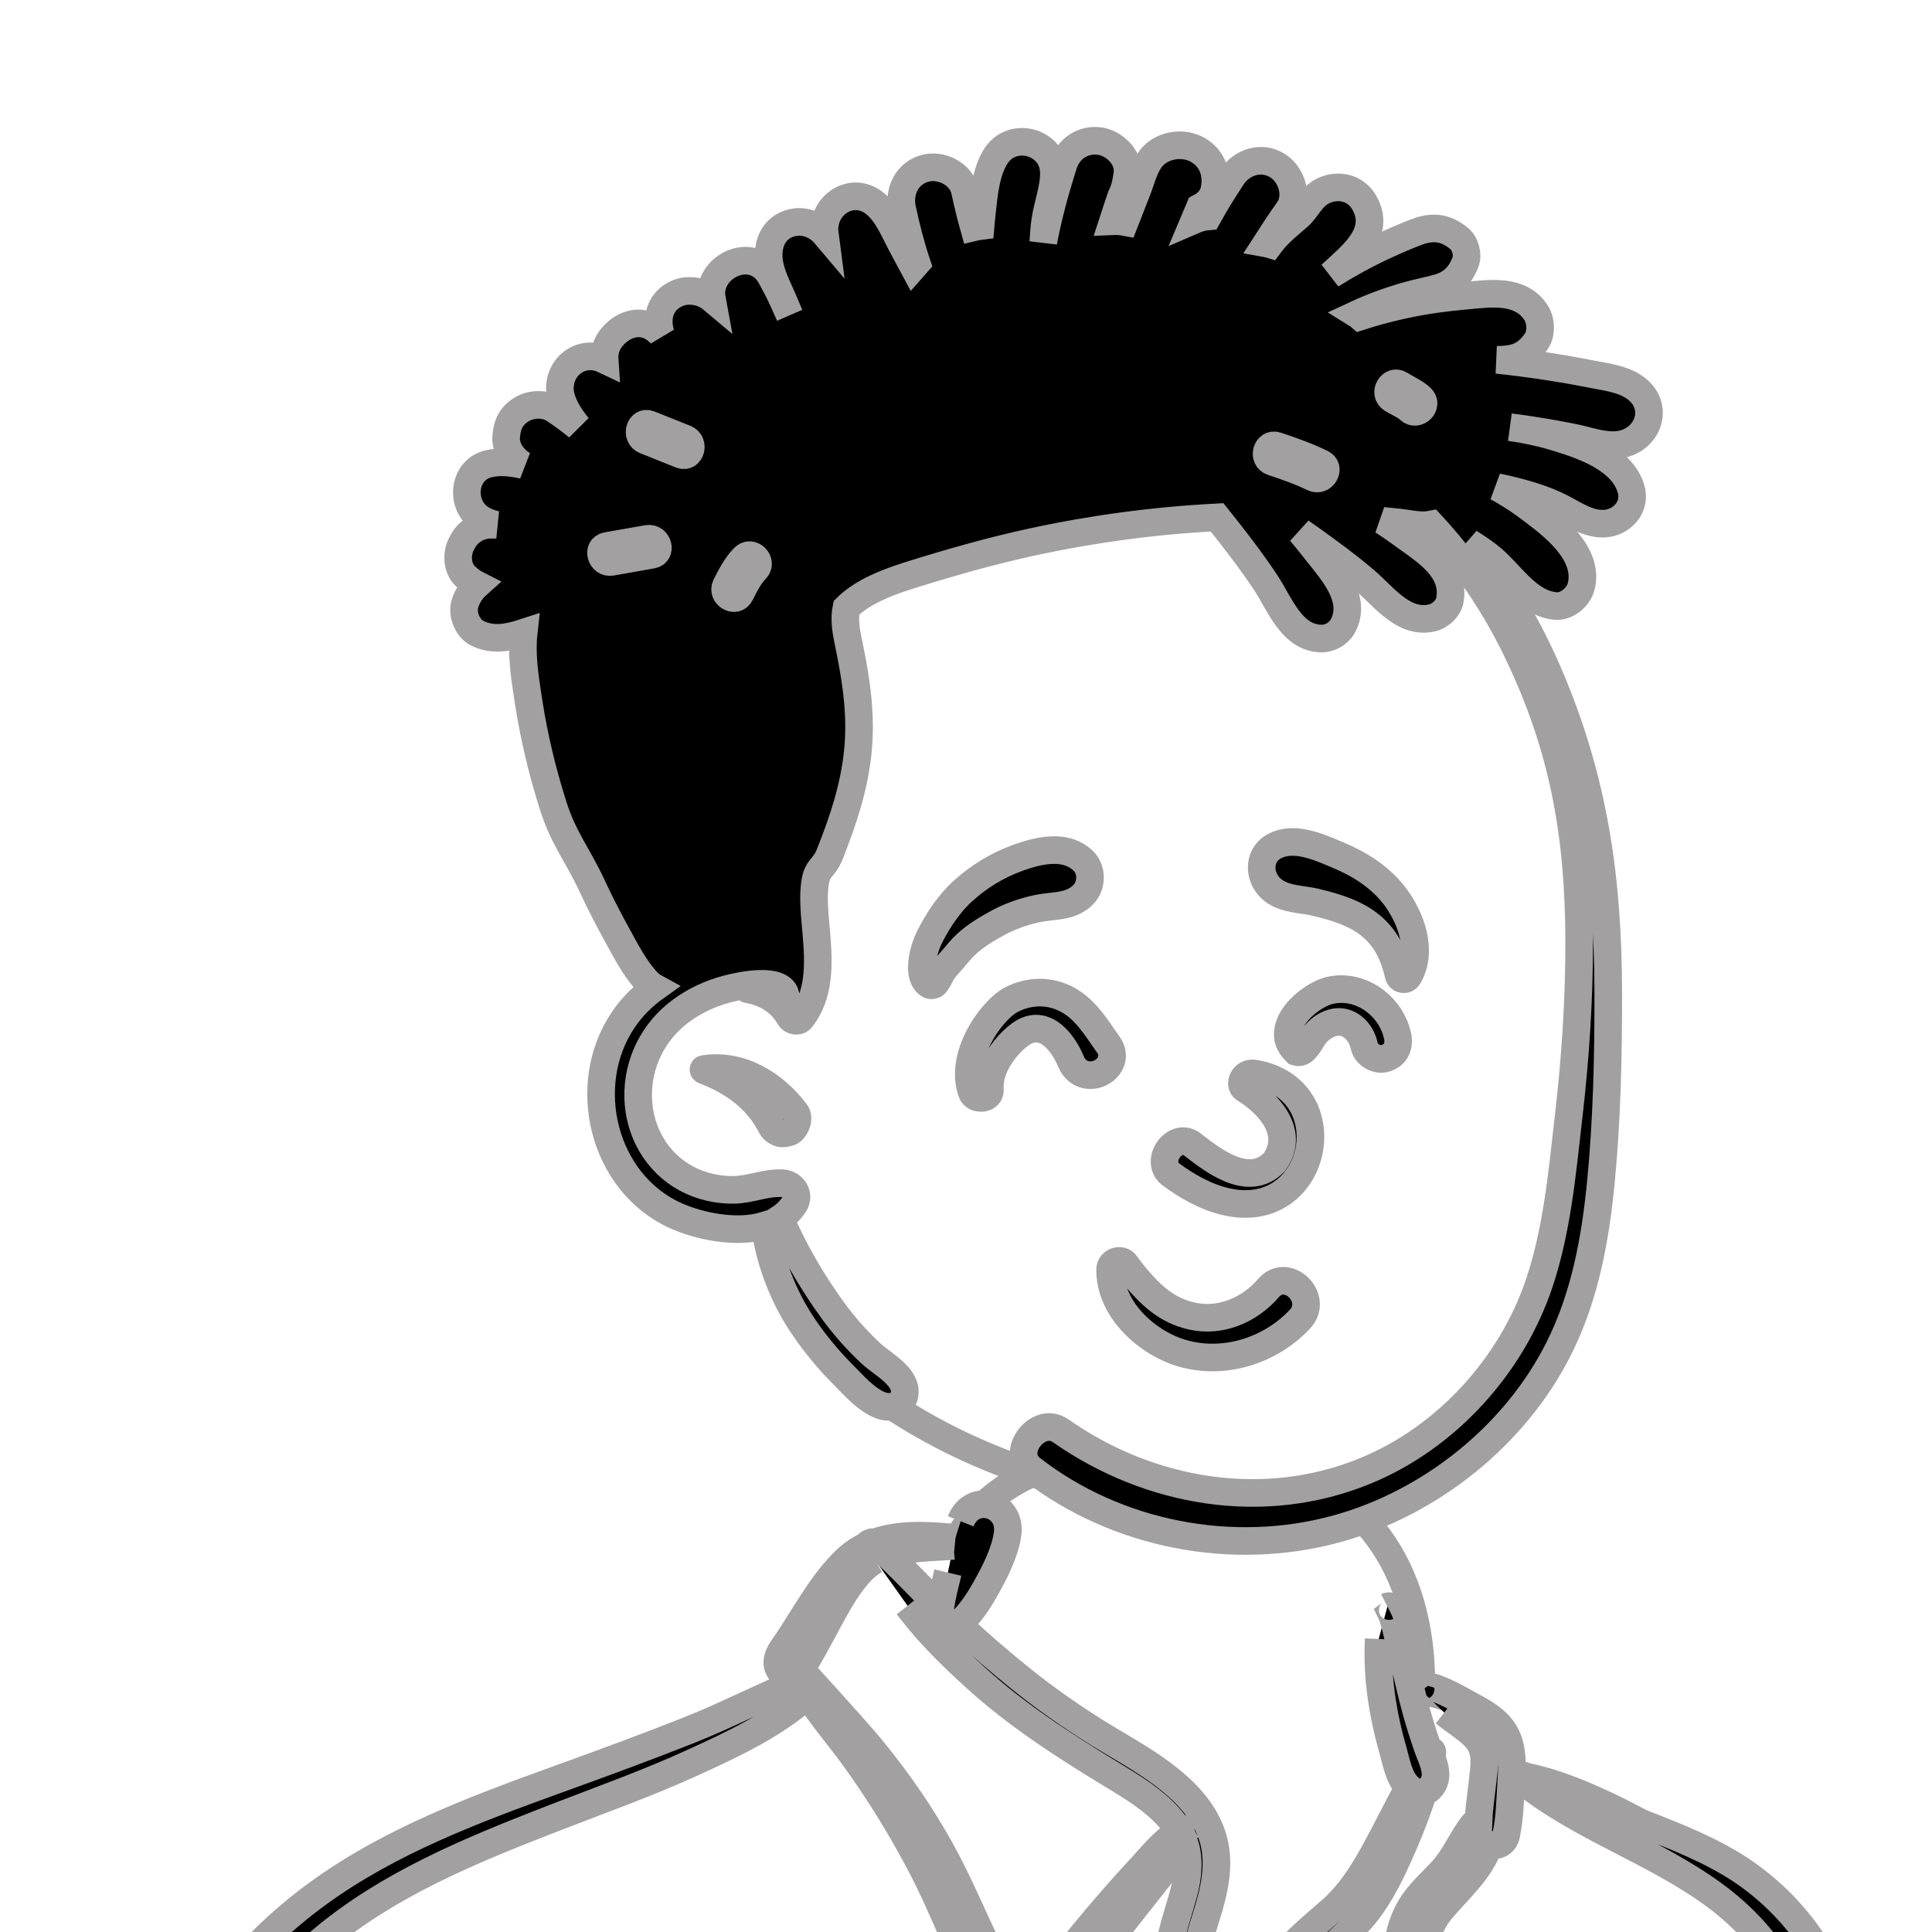 <svg id="avatar-svg" transform="translate(-40, 0)" width="380" height="380" class="path1" viewBox="0 0 700 700" fill="none" stroke="black" strokewidth="0.8" strokelinecap="round" strokelinejoin="round" xmlns="http://www.w3.org/2000/svg">
        <style>
          @media (prefers-reduced-motion){.path1{animation:none!important;stroke-dasharray:unset!important}}@media print{.path1{animation:none!important;stroke-dasharray:unset!important}}@keyframes grow{0%{stroke-dashoffset:1px;stroke-dasharray:0 1000px;opacity:0;fill-opacity:0}10%{opacity:1;fill-opacity:0}60%{stroke-dasharray:1000px 0;fill-opacity:1;stroke-opacity:0}to{stroke-dasharray:1000px 0;fill-opacity:1;stroke-opacity:0}}.path1 g g path{stroke-dashoffset:1px;stroke-dasharray:1000px 0;animation:grow 7s linear forwards;transform-origin:center;stroke:#a2a0a0;stroke-width:10px;animation-delay:0s}
        </style>
        <g>
          <g>
            <g transform="translate(0, 550)">
    <!-- Generator: Sketch 62 (91390) - https://sketch.com -->
    <title>body/mono/Macbook</title>
    <desc>Created with Sketch.</desc>
    <g id="body/mono/Macbook" stroke="none" stroke-width="1" fill="none" fill-rule="evenodd">
        <path d="M996.082,209.472 C981.802,210.874 967.523,212.274 953.243,213.676 C884.855,218.901 816.494,229.813 748.63,236.362 C746.94,233.612 743.633,234.065 741.625,235.976 C734.853,235.383 727.263,230.207 721.129,235.591 C720.93,235.563 720.731,235.53 720.53,235.511 C709.608,214.548 702.058,192.189 694.731,169.8 C690.054,156.035 683.761,142.71 672.134,133.468 C652.29,119.693 606.822,91.76 583.52,92.934 C583.134,88.762 581.189,84.462 577.996,81.684 C585.034,69.685 556.892,61.856 554.907,63.247 C556.18,23.159 537.323,-11.655 495.743,-19.638 C458.492,-27.4 405.51,-28.704 385.475,10.225 C383.273,9.977 360.762,9.86 358.584,10.104 C355.198,5.814 318.008,46.457 333.25,60.606 C196.978,120.888 119.493,113.695 81.775,283.164 C76.676,299.084 76.304,316.505 70.92,332.07 C51.764,376.801 36.226,424.432 32.359,473.104 C23.02,475.497 21.946,491.964 32.764,494.346 C36.896,495.257 40.351,496.501 43.364,498.86 C41.009,538.746 50.656,629.86 56.734,629.579 C69.127,669.022 124.409,680.154 163.546,666.293 C156.8,678.986 163.546,686.966 163.546,693.748 C304.373,699.076 458.353,696.008 599.141,703.315 C617.15,703.059 636.092,707.738 653.855,705.045 C664.688,702.448 664.706,685.415 653.718,683.309 L701.731,672.881 C700.658,672.476 721.522,658.598 737.291,632.665 C751.969,603.655 741.979,568.637 748.63,537.081 C800.574,532.833 853.378,531.017 904.753,522.22 C911.759,543.179 942.082,518.113 951.721,508.03 C951.709,508.014 951.697,507.999 951.685,507.983 C956.35,506.707 960.09,502.335 960.215,497.159 C963.487,492.485 964.173,485.897 961.036,481.38 C975.415,398.412 997.335,313.7 1005.258,229.952 C1008.059,229.332 1010.696,228.104 1012.933,226.212 L1012.751,226.031 C1016.54,221.807 1017.277,214.516 1010.961,210.927 C1005.865,208.029 1001.611,208.928 996.082,209.472 Z" id="🎨-Background" fill="#FFFFFF"/>
        <path d="M388.072,1.183 C392.315,-9.479 406.658,-5.335 405.058,5.867 C404.101,12.578 400.426,19.665 397.125,25.546 C394.438,30.332 391.372,35.005 387.214,38.593 C394.615,45.496 402.296,52.148 410.171,58.465 C418.765,65.356 427.803,71.707 437.144,77.546 C445.334,82.665 453.896,87.201 461.616,93.043 C468.796,98.475 475.336,105.007 478.663,113.534 C482.209,122.614 480.668,131.991 478.057,141.066 L477.757,142.091 C475.091,151.082 470.474,161.918 476.875,170.388 C480.135,174.701 484.873,177.755 488.964,181.202 C492.599,184.266 496.012,187.597 499.142,191.177 C505.967,198.978 511.519,207.757 515.021,217.54 L515.335,218.428 C518.337,227.088 520.532,237.696 516.475,246.197 C515.311,248.635 511.557,247.843 510.904,245.47 C509.43,240.094 509.507,234.464 508.272,229.012 C506.986,223.341 504.846,217.959 502.05,212.868 C496.643,203.017 489.319,194.602 480.666,187.488 L478.076,185.382 C471.326,179.842 465.124,173.966 463.753,164.798 C462.288,154.988 466.217,145.644 468.745,136.361 C470.505,129.891 471.08,123.689 469.178,117.841 C466.853,121.636 463.68,125.239 461.171,128.452 C456.175,134.852 451.13,141.214 446.099,147.589 C440.942,154.125 435.911,160.763 431.12,167.575 C428.976,170.621 426.856,173.686 424.743,176.755 C423.154,179.06 420.938,181.364 419.207,183.716 C419.627,184.975 419.596,186.424 418.832,187.454 C409.647,199.864 396.58,173.97 393.173,167.429 C386.233,154.106 381.067,139.952 374.104,126.632 C366.889,112.823 358.673,99.383 349.517,86.778 C343.978,79.153 337.769,71.99 332.702,64.124 C320.765,74.948 305.058,82.204 290.63,88.784 C274.777,96.012 258.308,101.917 242.055,108.188 L237.254,110.053 C209.249,120.982 180.56,132.989 157.282,152.403 C129.929,175.215 113.748,207.012 101.701,239.938 C87.832,277.842 76.359,316.771 65.665,355.673 C60.191,375.579 54.998,395.574 50.117,415.632 C45.815,433.305 42.248,451.152 37.269,468.642 C47.368,468.286 58.888,472.195 67.51,473.325 C106.809,478.469 145.579,486.668 182.683,500.865 C187.266,502.62 188.591,507.197 187.594,510.906 C190.237,510.161 192.877,509.404 195.52,508.663 C192.625,504.226 194.007,496.293 194.235,491.376 L194.249,491.038 C194.482,484.485 195.194,477.925 195.655,471.384 C196.532,458.915 197.675,446.537 199.195,434.139 L199.583,431.039 C201.304,417.551 202.577,403.985 204.457,390.519 L204.679,388.978 C203.778,385.534 202.728,382.13 201.627,378.743 C198.694,369.717 194.553,361.223 190.923,352.481 C190.495,351.452 191.962,350.861 192.647,351.478 C198.792,357.007 203.674,364.022 207.596,371.358 C207.665,371.012 207.725,370.664 207.796,370.318 L208.243,368.116 C209.347,362.744 210.689,357.092 213.984,352.735 C214.335,352.272 215.03,352.175 215.362,352.735 C218.516,358.072 218.869,364.83 219.353,370.904 C219.903,377.774 219.971,384.731 219.875,391.62 C219.685,405.082 218.737,418.584 217.981,432.024 C217.239,445.233 215.782,458.273 213.905,471.352 L213.548,473.805 C212.631,480.03 211.88,486.332 210.669,492.514 L210.327,494.197 C209.68,497.264 209.282,501.587 207.994,505.178 C241.132,495.935 274.322,486.902 307.574,478.029 C331.606,471.615 355.664,465.298 379.712,458.94 C380.981,456.652 382.562,454.517 384.534,452.608 C391.031,446.315 399.64,443.509 407.538,448.351 C408.18,448.747 408.233,449.752 407.538,450.134 C406.024,450.961 404.509,451.808 403.019,452.692 L417.459,448.781 C428.252,445.856 439.175,442.202 450.221,440.163 C470.568,430.122 492.452,422.853 513.886,415.671 L516.412,414.816 C527.387,411.075 538.739,406.886 550.077,404.812 C558.379,403.293 568.122,405.125 571.461,413.63 C575.687,416.414 579.663,419.688 583.5,422.906 C586.274,425.233 588.933,427.705 591.636,430.113 L592.135,430.551 C594.346,432.469 596.097,433.754 596.639,436.807 C596.919,438.384 595.918,440.515 593.972,440.307 C588.021,439.67 583.183,432.772 579.146,428.652 C576.029,425.469 572.885,422.176 570.039,418.678 C568.38,419.58 566.106,419.418 565.051,417.418 C559.574,407.05 544.573,414.235 536.274,416.693 L524.384,420.213 C518.439,421.975 512.497,423.746 506.565,425.548 C490.26,430.498 474.036,436.039 457.584,440.587 C459.057,442.204 458.853,445.082 456.058,446.178 C443.18,451.231 429.051,453.844 415.673,457.31 C407.226,459.502 398.784,461.705 390.344,463.923 C388.897,466.267 387.856,468.918 387.418,472.005 C385.808,483.356 388.914,496.452 391.94,507.43 L392.395,509.068 C394.882,517.894 398.541,528.714 406.156,534.288 C408.015,535.646 410.382,536.592 412.769,536.807 C427.675,529.134 442.582,521.462 457.497,513.803 C460.26,512.385 462.812,514.306 463.433,516.59 C468.692,515.726 473.938,514.366 478.717,512.745 C486.748,510.017 493.017,504.817 500.546,501.219 C515.112,494.261 529.986,502.808 543.028,509.306 L546.034,510.784 C551.882,513.621 564.049,519.072 566.856,511.312 C569.569,503.803 560.989,495.779 555.447,492.401 C548.841,488.372 541.149,486.216 533.683,484.42 C529.419,483.394 525.105,482.557 520.764,481.945 C515.84,481.252 510.753,481.356 506.012,479.76 C503.656,478.967 503.295,475.226 506.012,474.608 C513.311,472.947 522.021,474.758 529.637,476.61 L533.617,477.591 C541.29,479.474 549.038,481.837 556.027,485.592 C561.109,488.325 566.472,492.474 569.976,497.555 C573.019,494.728 576.807,494.823 580.752,495.872 L582.893,496.467 C586.429,497.447 589.295,498.121 592.736,497.442 C593.196,494.94 593.662,492.435 594.16,489.932 C599.063,465.317 604.441,440.798 610.374,416.409 C620.607,374.341 632.449,332.735 645.799,291.555 L647.139,287.438 C650.218,278.019 652.697,267.757 657.66,259.104 C662.356,250.923 669.878,246.209 678.814,243.714 C688.957,240.881 699.614,239.399 709.96,237.487 C712.268,237.06 714.582,236.655 716.891,236.237 C714.939,232.712 713.482,228.711 712.17,225.64 L711.939,225.108 C709.12,218.68 706.587,212.135 704.141,205.556 L702.311,200.61 C697.895,188.699 693.336,176.984 687.126,165.844 C680.591,154.119 671.919,144.535 661.111,136.601 C639.072,120.425 612.51,112.174 591.135,94.888 C590.259,94.18 591.381,92.969 592.27,93.416 C606.703,100.668 622.284,105.6 637.297,111.504 L640.258,112.672 C652.123,117.376 664.173,122.496 674.443,130.112 C685.894,138.603 694.912,149.149 701.689,161.69 C708.37,174.053 712.643,187.889 717.356,201.094 L718.616,204.612 C720.517,209.887 722.481,215.147 724.731,220.281 C726.516,224.357 729.85,229.011 731.365,233.667 C735.51,232.947 739.654,232.226 743.803,231.534 C833.669,216.53 924.54,207.714 1015.614,205.135 C1019.177,205.034 1021.019,208.434 1020.495,211.542 C1011.755,263.223 1003.987,315.08 995.466,366.8 C991.745,389.373 987.952,411.93 984.068,434.474 C982.101,445.897 979.827,457.274 977.965,468.714 C976.461,477.952 975.369,487.262 972.787,496.286 C970.471,504.377 966.917,512.178 961.08,518.351 C954.788,525.005 946.005,528.226 937.165,529.749 C914.725,533.611 891.707,535.188 869.083,537.76 L748.636,551.463 C750.397,567.462 750.528,583.212 749.721,599.397 L749.26,608.232 C748.884,615.339 748.434,622.456 747.413,629.49 C746.134,638.312 742.097,645.784 736.153,652.374 C730.693,658.426 724.062,663.59 717.611,668.538 C710.914,673.676 703.995,678.635 696.122,681.812 L695.101,682.217 C688.194,684.914 675.237,689.09 665.797,687.563 C667.03,693.746 669.418,700.394 667.302,706.513 C666.319,709.354 662.605,710.77 660.328,708.354 C655.819,703.562 655.467,697.235 654.399,690.985 C653.288,684.481 652.331,677.953 651.48,671.41 C649.833,658.76 648.553,645.992 648.162,633.235 C647.76,620.133 647.914,607.013 648.62,593.924 C648.984,587.203 649.433,580.486 650.287,573.808 C650.65,570.961 651.023,568.111 651.447,565.269 C651.602,564.234 651.774,563.202 651.96,562.173 L641.149,563.393 C624.572,565.244 607.987,566.915 591.293,567.174 C589.317,567.205 587.795,566.304 586.802,564.994 C585.742,566.718 583.899,567.952 581.258,567.942 C557.944,567.856 536.235,560.232 515.03,551.249 C504.342,546.718 493.82,541.814 483.116,537.323 C473.125,533.131 462.445,530.14 452.695,525.418 L427.075,538.856 C426.887,539.518 426.646,540.143 426.389,540.665 C424.721,544.071 421.433,545.918 418.074,547.308 C414.849,548.646 411.51,549.062 408.257,548.725 C388.827,558.907 369.392,569.079 349.945,579.227 L330.493,589.367 C291.736,609.547 253.133,630.057 214.133,649.761 L211.262,651.207 C197.792,657.962 183.327,664.808 168.377,669.918 C168.112,673.702 168.28,677.381 168.596,681.386 L168.673,682.259 C169.119,686.992 170.074,692.922 166.278,696.292 C164.303,698.043 160.774,698.051 159.431,695.409 C156.994,690.617 159.183,683.064 159.954,677.86 C160.228,676.009 160.562,674.106 161.056,672.26 C143.918,677.361 126.261,679.836 108.822,676.971 C91.841,674.183 78.691,663.486 68.088,650.403 C56.9,636.596 48.949,620.505 44.682,603.255 C39.828,583.628 39.511,563.357 39.624,543.253 C39.745,521.843 40.538,500.329 43.142,479.063 C40.288,478.392 37.124,477.812 34.242,478.012 C32.813,480.298 30.044,481.26 27.541,480.962 C22.098,486.966 35.904,493.101 40.316,494.637 C41.847,495.171 41.684,497.659 39.916,497.584 L38.803,497.531 C31.986,497.168 24.943,496.004 20.934,489.668 C17.723,484.591 18.688,478.575 22.517,474.433 C25.046,450.522 31.091,427.236 36.718,403.911 C42.24,381.015 48.382,358.267 54.891,335.635 L57.809,325.504 C68.057,290.016 78.769,254.241 92.906,220.162 C99.965,203.147 108.097,186.444 119.12,171.607 C129.394,157.775 141.525,145.94 155.47,135.833 C181.465,116.987 211.967,105.6 241.937,94.751 L243.279,94.266 C258.81,88.647 274.303,82.963 289.656,76.876 C303.236,71.493 316.245,64.668 329.76,59.203 C329.32,58.407 328.897,57.6 328.488,56.785 L328.239,56.996 C328.196,57.03 328.152,57.062 328.106,57.093 C326.748,58.035 324.747,57.572 323.627,56.516 C320.464,53.531 321.535,50.219 323.646,47.124 L323.921,46.73 C326.502,43.114 328.805,39.289 331.188,35.541 L332.681,33.198 C336.681,26.936 340.884,20.633 346.217,15.457 C348.688,13.059 351.392,11.265 354.257,9.928 C354.012,9.411 356.159,8.351 356.769,8.884 C365.846,5.562 376.288,6.258 386.185,7.175 M742.808,552.125 L730.188,553.561 C716.304,555.14 702.415,556.668 688.524,558.181 L658.351,561.46 C658.274,563.179 658.066,564.861 658.028,566.16 C657.831,572.857 657.683,579.558 657.544,586.256 C657.265,599.684 657.572,613.125 658.456,626.528 C659.312,639.514 660.441,652.502 662.194,665.4 L662.553,667.979 L662.761,669.335 C664.192,669.472 665.598,670.153 666.768,671.549 C669.319,674.596 678.561,671.635 682.169,670.351 C688.105,668.239 693.693,664.67 698.851,661.092 C703.887,657.599 708.422,653.525 712.779,649.234 L716.345,645.707 C719.892,642.183 723.442,638.428 725.615,633.995 C728.562,627.982 728.943,620.602 729.808,614.054 C730.871,606 732.139,597.947 733.477,589.933 M376.454,467.584 L375.144,467.928 C327.594,480.562 280.113,493.57 232.417,505.647 C208.812,511.625 185.096,517.168 161.464,523.032 L157.637,523.988 C138.993,528.701 120.126,534.372 105.849,547.894 C105.322,548.393 104.556,547.628 105.052,547.098 C120.439,530.718 142.323,523.784 163.335,517.774 C167.22,516.663 171.108,515.577 174.994,514.472 C146.417,504.286 117.391,495.423 87.694,489.101 C80.046,487.474 72.311,486.279 64.669,484.644 C59.341,483.504 54.136,481.856 48.864,480.489 L44.717,479.445 L44.661,492.553 C44.592,511.118 44.625,529.668 45.572,548.231 L45.752,551.669 C46.857,572.326 48.582,593.413 55.913,612.89 C61.87,628.718 71.365,643.63 83.781,655.159 C90.064,660.991 96.82,665.533 105.169,667.774 C112.922,669.856 121.046,670.1 129.016,669.544 C167.244,666.878 201.274,646.111 234.482,628.917 C288.8,600.793 343.123,572.684 397.495,544.669 C396.024,543.664 394.64,542.506 393.382,541.206 C386.091,533.676 382.245,523.367 379.719,513.385 C377.029,502.759 375.421,491.37 375.235,480.399 M445.637,555.526 C446.117,555.268 446.673,555.591 446.695,556.133 C446.863,560.285 444.568,564.381 442.853,568.122 L442.672,568.522 C440.589,573.156 438.308,577.728 435.949,582.228 C431.234,591.219 426.334,600.114 421.22,608.883 C410.936,626.524 399.508,643.422 386,658.782 C382.949,662.252 377.931,657.803 379.889,654.067 C389.329,636.057 400.334,619.052 411.662,602.195 C417.333,593.755 423,585.307 428.727,576.905 C431.116,573.399 433.535,569.905 436.02,566.465 L437.52,564.408 M1009.591,215.45 C961.875,216.891 914.213,220.002 866.723,224.88 C822.558,229.415 778.553,235.452 734.798,242.977 C725.658,244.549 716.53,246.185 707.414,247.886 L701.946,248.915 C692.827,250.643 681.688,251.356 673.571,256.226 C665.011,261.361 662.698,272.094 659.851,280.943 C656.503,291.351 653.24,301.789 650.064,312.252 C637.457,353.796 625.939,395.699 615.665,437.878 C610.566,458.815 606.04,479.87 601.273,500.882 C597.037,519.553 592.362,538.011 587.48,556.495 C588.082,556.027 588.819,555.67 589.711,555.481 C613.958,550.322 638.71,548.079 663.32,545.229 L665.702,544.952 C691.16,541.957 716.62,538.986 742.093,536.121 L910.753,517.154 C920.699,516.037 931.356,515.885 941.035,513.216 C957.493,508.675 961.351,490.276 964.112,475.622 L964.196,475.18 C972.52,430.906 979.148,386.248 986.912,341.863 M591.404,505.029 C584.856,504.596 575.894,498.599 570.927,499.029 C573.534,503.406 574.712,508.397 573.208,513.726 C569.025,528.558 550.109,520.885 540.996,516.354 C533.525,512.636 526.312,508.089 518.04,506.348 C508.671,504.377 502.322,508.103 494.406,512.399 C487.904,515.926 480.824,518.458 473.541,519.769 C469.67,520.467 465.991,520.542 462.32,520.269 C462.099,520.449 461.851,520.616 461.567,520.765 L459.625,521.784 C468.406,522.187 477.349,524.896 485.522,527.378 C493.99,529.947 502.303,533.045 510.571,536.213 L518.706,539.34 C538.772,547.024 559.542,554.32 581.258,554.256 C582.818,554.253 584.097,554.684 585.105,555.389 M554.769,458.555 C561.238,457.764 567.209,458.611 572.378,462.822 C578.612,467.901 582.8,476.322 591.762,476.875 C594.375,477.036 594.982,480.711 592.385,481.478 C585.714,483.454 580.313,479.844 575.768,475.159 L572.712,471.966 C568.221,467.315 564.078,463.72 556.457,463.998 C548.295,464.296 540.119,466.182 532.01,467.14 C522.824,468.226 513.64,469.152 504.425,469.952 C503.997,469.988 503.924,469.315 504.325,469.216 L514.646,466.647 M548.524,432.108 L549.591,432.002 C558.985,431.089 567.576,431.054 575.965,436.107 L577.574,437.08 C585.138,441.678 593.371,447.094 598.101,454.537 C598.875,455.756 597.596,457.189 596.301,456.879 C587.21,454.697 580.564,448.027 572.919,443.035 C564.339,437.433 555.476,438.357 545.693,439.227 C536.221,440.07 526.754,441.228 517.375,442.807 C508.562,444.289 499.721,446.629 490.819,447.375 L490.821,447.357 C489.804,447.355 489.224,445.828 490.261,445.31 C499.295,440.799 509.758,438.664 519.585,436.603 M833.889,339.264 C832.981,334.921 838.323,332.906 840.799,336.351 L841.326,337.078 C846.675,344.406 854.411,353.602 854.017,362.923 C858.719,363.026 863.594,365.882 865.426,370.125 C866.273,372.089 866.56,374.414 866.373,376.822 C870.647,377.154 875.308,379.961 877.921,382.692 C882.252,387.221 882.594,393.622 879.487,398.913 C872.713,410.449 857.914,414.646 845.42,415.582 L844.975,415.615 C832.071,416.507 813.477,416.265 804.629,405.195 C796.094,394.515 805.527,385.87 815.2,381.175 C812.682,378.875 811.378,375.579 812.604,372.101 C814.757,365.99 822.358,363.63 826.653,359.382 C831.889,354.202 835.349,347.097 833.969,339.669 M840.981,348.654 C839.558,354.839 836.062,360.495 831.193,364.976 C829.331,366.69 827.294,368.216 825.13,369.527 L824.87,369.678 C822.95,370.757 818.229,372.776 818.592,375.195 C818.966,377.682 826.657,381.572 828.753,381.575 C829.23,381.575 829.5,382.32 829.013,382.536 C825.214,384.214 821.896,384.933 818.181,383.159 C815.699,385.693 813.288,388.315 810.9,390.914 C806.677,395.514 808.122,400.37 813.112,403.793 C821.13,409.296 833.318,409.161 842.673,408.762 C852.089,408.36 862.154,406.26 869.509,399.988 L869.83,399.708 C873.827,396.153 877.478,390.129 871.356,386.705 C868.959,385.365 866.369,385.443 864.093,384.791 C861.963,388.966 858.508,392.31 854.292,392.955 C850.885,393.477 848.538,389.194 851.638,387.146 L852.334,386.713 C856.226,384.229 859.547,380.403 859.459,375.421 C859.399,371.962 854.569,367.593 851.422,370.843 L851.278,370.998 C848.645,373.967 844.007,370.226 845.739,366.938 L845.822,366.788 M226.862,176.675 C226.85,175.932 227.895,175.654 228.26,176.297 C234.372,187.05 237.567,200.231 240.823,212.078 C244.233,224.488 246.986,237.024 249.459,249.652 C254.468,275.223 257.137,300.647 257.318,326.709 C257.343,330.43 251.281,331.42 250.688,327.607 C246.751,302.256 242.979,276.879 239.012,251.535 C237.016,238.788 234.693,226.09 232.47,213.381 M287.37,195.405 C286.92,193.922 289.078,193.426 289.63,194.782 C301.896,224.891 306.05,259.013 298.175,290.778 C296.97,295.637 289.853,293.532 290.762,288.734 M445.588,168.651 C445.526,167.541 446.967,167.366 447.51,168.13 C453.322,176.319 455.733,187.286 465.93,191.518 C471.021,193.631 476.75,193.263 481.248,196.832 C484.255,199.219 486.561,202.987 484.304,206.602 C483.576,207.77 481.538,208.355 480.55,207.086 C479.108,205.237 478.345,203.023 476.386,201.637 C473.623,199.682 469.897,199.561 466.729,198.642 C462.631,197.454 459.019,195.375 456.061,192.286 M542.686,32.067 C543.285,31.762 543.86,31.957 544.243,32.475 C544.79,33.213 544.723,33.931 544.053,34.437 C544.948,36.266 546.005,40.848 546.156,41.515 C546.768,44.219 547.419,46.907 548.1,49.593 C549.474,55.01 550.678,60.469 552.053,65.888 C553.511,71.632 555.248,77.315 557.181,82.916 C557.305,83.279 557.443,83.649 557.587,84.024 L557.807,84.592 L557.861,84.506 C558.254,83.885 559.072,84.319 558.975,84.975 C558.885,85.573 558.764,86.168 558.662,86.766 L558.864,87.302 C560.129,90.705 560.995,94.289 558.675,97.292 C557.807,98.415 556.852,99.08 555.662,99.278 C553.754,105.568 551.36,111.741 548.797,117.669 L548.046,119.4 C544.275,128.05 540.255,136.587 534.252,143.951 C527.698,151.991 518.683,157.481 512.974,166.291 C510.318,170.389 508.47,174.698 506.97,179.326 L506.406,181.083 C505.341,184.356 504.112,187.529 501.042,189.449 C500.062,190.061 498.594,189.866 497.804,189.031 C491.507,182.37 498.099,169.932 501.896,163.483 C507.174,154.515 514.813,148.778 522.462,142.012 C530.707,134.719 535.966,124.963 541.053,115.352 C544.169,109.464 547.177,103.449 550.344,97.535 C547.035,94.611 545.976,88.802 544.855,84.764 L544.753,84.402 C542.9,77.936 541.428,71.302 540.498,64.639 C539.603,58.232 539.229,51.918 539.466,45.475 L539.535,43.834 M554.988,62.559 C554.257,61.557 555.467,60.422 556.47,60.631 C562.568,61.892 568.53,65.583 574.004,68.568 L574.588,68.885 C578.957,71.241 583.353,74.127 585.647,78.704 C588.142,83.678 587.937,89.408 587.596,94.814 L587.564,95.32 C587.147,101.803 587.08,108.539 585.708,114.905 C585.006,118.163 582.055,119.081 579.532,118.311 C576.53,127.79 568.097,134.774 561.937,142.254 C554.083,151.79 555.561,164.665 556.382,176.15 C556.714,180.8 550.93,182.122 547.951,179.641 L541.086,173.938 C539.943,172.987 538.801,172.033 537.662,171.076 C536.687,170.255 535.72,169.428 534.762,168.591 L533.33,167.327 C532.695,166.759 529.894,163.63 529.075,163.5 C527.091,163.184 522.378,168.412 520.765,170.052 L520.561,170.257 C517.525,173.234 514.782,176.437 512.227,179.834 C511.757,180.458 510.838,179.94 511.174,179.219 C513.463,174.315 516.126,169.626 519.286,165.237 L519.925,164.364 C522.028,161.53 524.851,156.526 528.563,155.689 C533.096,154.667 537.622,159.213 540.919,161.735 L541.128,161.894 C542.697,163.071 544.248,164.269 545.796,165.475 C545.634,156.924 546.714,148.284 551.129,140.915 C554.242,135.718 558.906,131.869 562.897,127.403 C567.34,122.43 569.66,116.318 573.682,111.139 C574.2,110.473 574.914,110.114 575.687,110 C575.842,105.836 576.455,101.631 576.929,97.513 L577.066,96.28 C577.545,91.805 578.677,86.339 576.486,82.148 C574.416,78.189 569.668,75.395 566.151,72.709 L563.28,70.482 M357.074,15.241 C355.238,16.302 353.522,17.623 351.964,19.274 C347.063,24.474 343.56,30.944 340.149,37.167 C338.313,40.52 336.543,43.908 334.692,47.252 C333.887,48.708 333.06,50.147 332.223,51.584 C331.836,52.245 330.685,53.562 330.115,54.373 C330.749,55.26 331.404,56.134 332.072,56.998 C332.327,57.328 349.907,76.479 356.036,83.975 C365.42,95.456 373.808,107.582 380.978,120.562 C388,133.274 393.346,146.732 399.851,159.689 C403.108,166.175 406.743,172.617 411.378,178.231 C411.558,178.45 411.747,178.656 411.93,178.873 C413.698,174.094 418.231,168.977 420.457,166.039 L420.666,165.762 C425.714,158.956 431.046,152.355 436.495,145.865 C441.471,139.94 446.573,134.143 451.799,128.441 L453.764,126.308 C457.406,122.374 462.031,116.49 467.361,113.68 C466.789,112.662 466.128,111.654 465.368,110.66 C460.375,104.135 453.315,99.399 446.349,95.125 L441.832,92.378 C424.804,82.001 408.041,71.143 393.259,57.66 C385.438,50.526 377.724,43.053 371.151,34.733 L368.826,31.79 M385.486,10.104 C377.512,10.773 368.901,10.614 361.531,13.211 C368.082,19.404 374.31,26.091 380.707,32.389 C381.276,28.13 382.44,23.922 383.425,19.77" id="🖍-Ink" fill="#000000"/>
    </g>
</g><g transform="translate(200, 50)">
    <!-- Generator: Sketch 62 (91390) - https://sketch.com -->
    <title>head/mono/Twists</title>
    <desc>Created with Sketch.</desc>
    <g id="head/mono/Twists" stroke="none" stroke-width="1" fill="none" fill-rule="evenodd">
        <path d="M67.973,102.4 C73.159,96.835 79.792,92.689 87.043,91.365 C80.415,94.675 73.936,98.126 67.973,102.4 Z M57.815,150.385 C56.898,146.143 56.282,141.862 56.088,137.581 C57.247,139.343 59.098,140.519 61.177,141.127 C59.834,144.135 58.692,147.232 57.815,150.385 Z M404.835,216.878 C398.849,191.961 370.921,144.034 364.32,134.809 C357.152,111.968 396.246,93.65 374.985,75.79 C365.359,67.731 352.637,64.879 340.703,62.02 C258.073,42.176 169.295,52.184 92.659,88.675 C81.002,86.222 68.857,91.016 60.38,99.436 C20.555,139.464 74.829,211.686 86.697,256.812 C107.059,307.13 65.115,315.594 69.613,358.166 C73.108,380.161 95.385,385.974 114.184,389.298 C117.197,390.002 121.225,390.108 122.197,393.293 C125.243,411.885 135.685,429.601 149.704,441.625 C148.478,445.257 149.414,449.666 153.737,452.856 C192.905,481.964 242.292,496.53 291.144,493.911 C349.362,490.791 379.469,457.423 386.734,448.83 C426.903,394.584 422.103,323.01 413.909,258.361 C408.201,213.325 415.439,261.018 404.835,216.878 Z" id="🎨-Background" fill="#FFFFFF"/>
        <path d="M225.322,9.541 C227.152,3.821 232.332,0.382 238.262,1.091 C243.512,1.712 249.132,6.921 248.492,12.671 C248.372,13.781 248.212,14.822 248.022,15.802 L248.047,15.81 L248.047,15.81 L248.072,15.812 L247.942,16.192 C247.552,18.021 247.012,19.662 246.212,21.212 C245.192,24.181 244.212,27.162 243.242,30.151 C244.642,30.091 246.072,30.172 247.522,30.442 C249.022,26.602 250.532,22.771 252.032,18.922 C253.642,14.812 254.772,9.531 257.952,6.351 C262.022,2.292 269.082,1.452 274.042,4.351 C279.282,7.412 281.152,12.851 280.012,18.681 C279.432,21.655 277.445,23.725 274.987,25.025 L274.722,25.162 L272.832,29.642 C273.412,29.392 274.012,29.162 274.662,28.971 C275.682,28.672 276.682,28.482 277.662,28.401 C280.362,23.512 283.332,18.762 286.402,14.101 C289.932,8.742 296.832,6.462 302.622,9.851 C307.802,12.882 310.582,20.841 306.872,26.072 C304.052,30.041 301.382,34.092 298.752,38.181 C299.202,38.261 299.652,38.361 300.082,38.492 C300.282,38.221 300.492,37.952 300.712,37.681 C303.582,34.121 306.922,31.451 310.352,28.491 C313.562,25.712 315.042,21.341 319.262,19.232 C324.572,16.581 330.972,17.852 334.132,23.131 C340.912,34.441 329.532,42.702 322.252,49.551 C328.582,45.602 335.172,41.992 341.932,38.871 C345.732,37.121 349.592,35.431 353.512,33.971 C359.322,31.811 364.022,32.502 368.792,36.522 C370.922,38.322 371.982,42.252 371.002,44.871 C369.102,49.892 366.102,52.941 360.842,54.392 C357.142,55.411 353.352,56.102 349.652,57.172 C343.452,58.952 337.432,61.121 331.592,63.831 C332.012,64.091 332.412,64.371 332.782,64.692 C337.142,63.282 341.582,62.062 346.042,61.022 C353.439,59.287 360.967,58.115 368.529,57.382 L371.041,57.148 C380.107,56.278 391.008,54.673 396.572,63.352 C398.402,66.212 398.602,70.931 396.572,73.761 C392.692,79.201 388.832,80.281 382.412,80.382 C388.732,81.052 395.042,81.882 401.322,82.852 C405.65,83.511 409.979,84.26 414.289,85.09 L416.442,85.511 C421.692,86.561 427.552,87.171 432.062,90.212 C441.902,96.852 437.282,109.781 426.382,111.162 C421.112,111.822 415.262,109.591 410.092,108.552 C405.072,107.541 400.032,106.651 394.972,105.871 C392.352,105.462 389.732,105.102 387.102,104.772 C392.452,105.541 397.762,106.632 402.932,108.171 L404.368,108.605 C414.363,111.651 427.854,116.502 430.972,127.181 C432.862,133.672 427.692,139.332 421.432,139.712 C415.612,140.061 410.762,136.591 405.822,134.031 C402.222,132.172 398.562,130.781 394.682,129.591 C390.672,128.362 386.582,127.341 382.462,126.511 C385.944,128.43 389.334,130.538 392.589,132.896 L394.086,134.002 C402.737,140.448 415.93,150.428 412.882,162.512 C411.922,166.321 407.672,169.962 403.592,169.571 C392.972,168.582 387.112,157.272 379.102,151.212 C377.012,149.631 374.722,148.071 372.322,146.552 C384.462,161.031 394.122,177.772 401.472,195.061 C417.625,233.099 422.581,268.325 422.7,309.225 L422.702,310.491 C422.722,333.051 422.212,356.022 420.012,378.481 C417.972,399.231 414.232,419.712 404.822,438.502 C389.052,470.012 358.322,494.551 324.432,503.892 C286.722,514.292 244.572,506.161 213.682,482.161 C205.802,476.041 216.252,462.752 224.302,468.401 C256.452,490.952 298.032,498.091 334.932,482.832 C364.202,470.731 387.772,444.702 397.762,414.731 C404.12,395.665 405.972,375.336 408.24,355.465 L408.392,354.142 C410.792,333.361 412.182,312.442 412.162,291.522 C412.132,252.672 406.552,220.691 389.462,185.452 C381.422,168.851 370.992,153.502 358.532,140.031 C354.752,140.802 350.732,139.721 346.912,139.311 C344.962,139.101 343.012,138.901 341.062,138.721 C343.054,140.01 345.007,141.349 346.928,142.719 L349.446,144.535 C357.328,150.18 367.327,156.609 365.302,167.522 C364.752,170.471 361.812,173.181 358.962,173.851 C348.632,176.311 341.532,166.272 334.552,160.311 C328.482,155.131 322.132,150.492 315.662,145.841 C314.192,144.792 312.712,143.742 311.222,142.702 C312.622,144.333 313.983,145.991 315.312,147.664 L317.275,150.153 C323.218,157.588 331.784,167.253 326.492,176.892 C324.992,179.612 321.792,181.422 318.692,181.362 C308.032,181.142 303.792,169.042 298.792,161.401 C294.492,154.851 289.822,148.681 284.992,142.512 C283.662,140.821 282.322,139.131 280.962,137.441 C258.572,138.601 236.262,141.561 214.342,146.292 C199.282,149.542 184.472,153.752 169.772,158.362 L168.55,158.75 C160.595,161.312 152.398,164.59 146.662,170.212 C145.843,174.085 146.471,178.169 147.255,182.038 L147.865,184.998 C150.38,197.379 152.094,209.53 150.812,222.242 C149.482,235.351 145.532,247.142 140.712,259.322 C138.432,265.062 136.072,264.022 135.262,270.182 C134.641,274.873 135.025,279.717 135.449,284.449 L135.803,288.46 C136.692,298.967 137.138,310.422 130.252,319.091 C129.182,320.421 126.892,319.892 126.132,318.562 C125.832,318.031 125.512,317.522 125.162,317.031 C121.842,312.221 116.752,309.481 110.932,308.421 C110.192,308.291 110.482,307.301 111.102,307.221 C116.022,306.642 120.682,307.872 124.642,310.411 C122.764,303.918 108.226,307.076 103.446,308.338 L103.282,308.382 C97.322,309.981 91.682,312.582 86.712,316.262 C76.712,323.661 70.932,335.202 71.222,347.632 C71.512,359.851 77.822,371.142 88.662,376.991 C93.892,379.812 99.842,381.171 105.762,381.111 C111.942,381.051 117.442,378.341 123.632,378.721 C127.212,378.942 129.952,382.781 127.882,386.132 C126.502,388.372 124.702,390.132 122.622,391.481 C127.692,403.171 134.162,414.322 141.622,424.611 C145.752,430.322 150.432,435.591 155.582,440.401 C159.602,444.161 168.312,448.512 167.822,454.781 C167.652,457.041 166.482,458.421 164.422,459.262 C158.017,461.88 150.229,452.864 145.946,448.518 L145.602,448.171 C140.262,442.851 135.392,436.971 131.152,430.731 C123.632,419.651 118.962,407.161 117.032,394.041 C106.762,397.132 93.162,394.231 84.782,390.442 C58.442,378.541 49.832,343.072 65.842,319.452 C68.942,314.882 72.822,310.971 77.242,307.812 C76.272,307.281 75.362,306.601 74.552,305.741 C70.071,300.982 66.903,294.771 63.759,289.046 L63.382,288.361 C60.591,283.322 57.958,278.202 55.489,273.004 L54.572,271.051 C49.062,259.202 44.232,254.022 40.302,241.561 C36.522,229.542 33.542,217.292 31.612,204.832 L31.099,201.533 C29.983,194.303 28.927,186.572 29.742,179.232 C24.132,181.061 18.492,182.191 12.942,179.441 C9.282,177.631 7.262,172.351 8.512,168.561 C9.422,165.772 10.942,163.582 12.872,161.862 C11.722,161.281 10.642,160.542 9.692,159.721 L8.862,159.002 L8.862,159.002 C5.502,156.082 5.262,150.531 7.302,146.871 C7.502,146.522 7.702,146.161 7.892,145.811 C9.832,142.341 13.842,140.071 17.802,140.131 C18.442,140.142 19.082,140.142 19.732,140.131 C17.882,139.721 16.072,139.091 14.352,138.031 C6.592,133.262 7.572,120.332 16.962,118.052 C20.902,117.102 25.252,117.492 29.592,118.511 C29.432,118.421 29.272,118.332 29.112,118.231 C25.832,116.222 23.082,112.291 23.392,108.261 C23.732,103.802 25.172,100.621 29.112,98.281 C32.532,96.261 37.372,96.072 40.772,98.281 C43.722,100.212 46.612,102.341 49.392,104.632 C46.602,101.201 44.182,97.472 43.202,93.511 C41.992,88.582 44.012,83.212 48.452,80.612 C51.992,78.541 55.732,78.772 59.072,80.371 C58.892,77.781 59.522,75.141 61.242,72.802 C64.762,68.002 71.162,65.242 76.732,68.742 C77.462,69.201 78.442,69.992 79.392,70.962 C77.542,65.072 79.212,58.892 85.522,56.231 C89.372,54.602 94.582,55.422 97.922,58.231 C95.802,46.761 112.732,38.331 119.312,50.181 C120.805,52.866 122.283,55.693 123.604,58.584 L124.092,59.672 L124.142,59.651 L123.805,58.856 L123.805,58.856 L123.462,58.062 C121.632,53.812 119.302,49.392 118.662,44.782 C117.722,37.962 120.762,31.491 128.182,30.491 C132.012,29.971 136.272,31.712 138.842,34.752 C137.452,24.172 149.272,16.482 157.782,24.381 C161.812,28.122 163.962,33.592 166.522,38.392 C167.972,41.102 169.452,43.801 170.902,46.522 C171.272,46.081 171.672,45.642 172.092,45.212 C169.942,38.772 168.272,32.172 166.862,25.532 C165.522,19.271 168.652,12.771 175.112,11.002 C180.982,9.382 188.332,13.002 189.642,19.253 C190.562,23.651 191.652,28.003 192.852,32.331 C193.672,32.132 194.482,31.991 195.282,31.892 C195.348,31.078 195.424,30.26 195.508,29.447 L195.823,26.554 C196.522,19.945 197.228,12.4 200.682,6.782 C206.572,-2.818 221.672,1.161 221.832,12.511 C221.922,18.381 219.532,24.201 218.702,30.012 C218.342,32.541 218.132,35.102 218.012,37.661 C219.622,29.162 221.832,20.771 224.392,12.511 C224.692,11.521 225.012,10.531 225.322,9.541 Z M95.042,337.322 C108.292,335.272 120.402,342.662 128.252,353.012 C129.682,354.902 128.742,357.572 127.452,359.162 C126.522,360.332 125.272,360.472 123.862,360.652 C122.242,360.862 120.192,359.552 119.482,358.142 C114.432,348.062 105.422,341.692 95.042,337.772 C94.852,337.702 94.792,337.362 95.042,337.322 Z M113.409,156.717 L113.811,156.286 C116.492,153.506 112.255,149.257 109.568,152.044 C106.739,154.978 104.859,158.542 103.051,162.155 C101.328,165.599 106.502,168.641 108.232,165.184 L109.019,163.612 C110.256,161.169 111.574,158.755 113.409,156.717 L113.409,156.717 Z M76.199,151.01 C79.999,150.369 78.388,144.587 74.604,145.225 C69.702,146.05 64.819,146.989 59.916,147.816 C56.117,148.457 57.728,154.239 61.512,153.602 C66.414,152.775 71.297,151.837 76.199,151.01 Z M302.567,111.528 C298.896,110.303 297.321,116.097 300.972,117.314 C306.017,118.998 311.021,120.722 315.807,123.059 C319.264,124.748 322.309,119.575 318.835,117.879 C313.582,115.314 308.105,113.376 302.567,111.528 Z M75.335,103.752 C71.75,102.319 70.193,108.12 73.74,109.538 L86.7,114.722 L86.7,114.722 C90.285,116.156 91.842,110.356 88.295,108.936 L75.335,103.752 L75.335,103.752 Z M347.821,89.665 L347.348,89.367 C344.098,87.26 341.087,92.453 344.319,94.547 C346.216,95.777 348.523,96.61 350.26,98.075 L350.624,98.398 C353.43,101.049 357.681,96.814 354.867,94.156 C352.808,92.212 350.202,91.13 347.821,89.665 L347.821,89.665 Z" id="🖍-Ink" fill="#000000"/>
    </g>
</g><g transform="translate(320, 250)"><g>
    <!-- Generator: Sketch 62 (91390) - https://sketch.com -->
    <title>face/Calm</title>
    <desc>Created with Sketch.</desc>
    <g id="face/Calm" stroke="none" stroke-width="1" fill="none" fill-rule="evenodd">
        <path d="M171.042,240.159 C163.675,242.293 155.768,242.483 148.259,240.28 C141.448,238.281 134.455,233.882 129.442,228.062 C124.989,222.892 122.105,216.608 122.219,209.901 C122.232,209.135 122.506,208.496 122.927,207.999 C123.38,207.465 124.014,207.098 124.693,206.939 C125.391,206.775 126.129,206.833 126.757,207.119 C127.326,207.377 127.813,207.816 128.118,208.457 C128.888,209.469 129.655,210.466 130.426,211.435 C136.62,219.084 142.618,224.799 151.932,226.85 C156.985,227.962 162.032,227.469 166.663,225.771 C171.62,223.954 176.102,220.76 179.613,216.671 C181.2,214.824 183.074,214.07 184.906,214.057 C186.982,214.043 189.034,215.007 190.579,216.549 C192.099,218.065 193.116,220.124 193.209,222.279 C193.29,224.17 192.673,226.145 191.032,227.907 C185.627,233.711 178.621,237.964 171.042,240.159 Z M170.814,144.367 C178.366,148.957 189.872,159.66 181.748,171.04 C172.186,181.073 158.419,169.569 151.634,164.366 C145.343,160.334 138.275,170.705 144.112,175.413 C193.136,211.708 213.031,145.567 174.634,138.97 C170.406,138.243 168.836,142.947 170.814,144.367 Z M100.175,124.17 C97.748,122.618 94.893,122.085 91.729,123.525 C89.256,124.649 84.919,128.398 81.901,133.325 C79.836,136.697 78.372,140.651 78.677,144.771 C78.748,145.728 78.394,146.433 77.837,146.955 C77.396,147.367 76.76,147.669 76.013,147.764 C75.379,147.844 74.669,147.772 74.091,147.592 C72.993,147.249 72.412,146.536 72.193,145.955 C70.08,140.343 70.99,134.08 73.359,128.43 C76.555,120.805 82.359,114.418 86.162,112.359 C92.67,108.833 100.347,108.671 106.864,112.262 C112.411,115.319 115.88,120.253 119.33,125.283 C120.064,126.353 120.791,127.414 121.544,128.457 C123.051,130.546 123.201,132.619 122.618,134.396 C121.971,136.364 120.322,138.026 118.259,138.895 C116.353,139.699 114.141,139.812 112.183,138.986 C110.529,138.288 109.012,136.929 108.051,134.622 C106.434,130.736 103.739,126.45 100.175,124.17 L100.175,124.17 Z M223.441,132.814 C221.779,133.68 220.478,133.942 218.634,133.389 C217.615,133.083 216.607,132.496 215.818,131.707 C215.036,130.925 214.472,129.953 214.252,128.874 C213.713,126.211 212.256,123.719 210.181,122.095 C208.406,120.706 206.167,119.97 203.683,120.385 C201.002,120.833 198.449,122.552 196.69,124.579 C196.102,125.257 195.641,126.027 195.178,126.792 C194.311,128.223 193.469,129.553 192.274,130.603 C191.821,131.003 191.138,131.28 190.477,131.28 C190.208,131.28 189.935,131.236 189.676,131.155 C187.008,128.478 186.495,126.446 186.581,124.431 C186.671,122.319 187.504,120.179 188.85,118.184 C192.008,113.502 198.003,109.663 202.048,108.793 C207.589,107.603 213.091,109.032 217.503,112.126 C222.042,115.311 225.406,120.254 226.454,125.825 C226.706,127.167 226.599,128.615 226.088,129.871 C225.589,131.098 224.719,132.149 223.441,132.814 Z M112.394,74.253 C109.069,77.492 105.134,77.994 101.153,78.44 C98.941,78.691 97.175,78.892 95.437,79.284 C90.661,80.363 85.939,81.986 81.632,84.325 C77.129,86.77 72.222,89.718 68.692,93.495 C67.853,94.394 67.062,95.337 66.269,96.282 C65.547,97.144 64.851,97.974 64.117,98.774 C63.275,99.693 62.475,100.656 61.679,101.617 C61.187,102.427 61.09,102.627 60.99,102.834 C60.841,103.146 60.668,103.495 60.47,103.869 C60.198,104.382 59.881,104.944 59.548,105.452 C58.994,106.383 58.697,106.639 58.44,106.753 C58.014,106.943 57.61,107.037 57.218,106.986 C56.851,106.939 56.504,106.762 56.162,106.473 C54.455,105.031 53.952,102.664 54.004,100.151 C54.082,96.338 55.488,92.117 56.785,89.522 C59.799,83.492 63.979,77.224 69.006,72.724 C74.742,67.587 81.018,63.698 88.226,61.018 C92.705,59.352 97.891,57.823 102.771,58.016 C106.284,58.155 109.637,59.199 112.407,61.807 C114.107,63.408 114.924,65.685 114.924,67.96 C114.924,70.28 114.076,72.615 112.394,74.253 Z M230.203,103.918 C229.992,104.264 229.699,104.503 229.373,104.646 C229.032,104.797 228.651,104.84 228.285,104.778 C227.921,104.717 227.575,104.552 227.3,104.3 C227.037,104.058 226.837,103.737 226.747,103.345 C224.54,93.649 220.253,86.435 211.104,81.784 C206.604,79.495 201.429,78.041 196.53,76.882 C195.106,76.545 193.602,76.327 192.087,76.106 C187.339,75.413 182.557,74.619 179.462,70.781 C177.597,68.469 176.814,65.513 177.256,62.809 C177.673,60.263 179.161,57.929 181.865,56.53 C188.598,53.049 196.964,56.465 203.763,59.374 C204.267,59.59 204.762,59.802 205.246,60.007 C211.895,62.813 217.959,66.517 222.944,71.815 C226.899,76.018 230.563,82.231 232.039,88.623 C233.267,93.941 232.978,99.369 230.203,103.918 Z" id="🖍-Ink" fill="#000000"/>
    </g>
</g></g><g transform="translate(210, 310)"><g>
    <!-- Generator: Sketch 62 (91390) - https://sketch.com -->
    <title>accessories/* None</title>
    <desc>Created with Sketch.</desc>
    <g id="accessories/*-None" stroke="none" stroke-width="1" fill="none" fill-rule="evenodd"/>
</g></g>
          </g>
        </g>
      </svg>